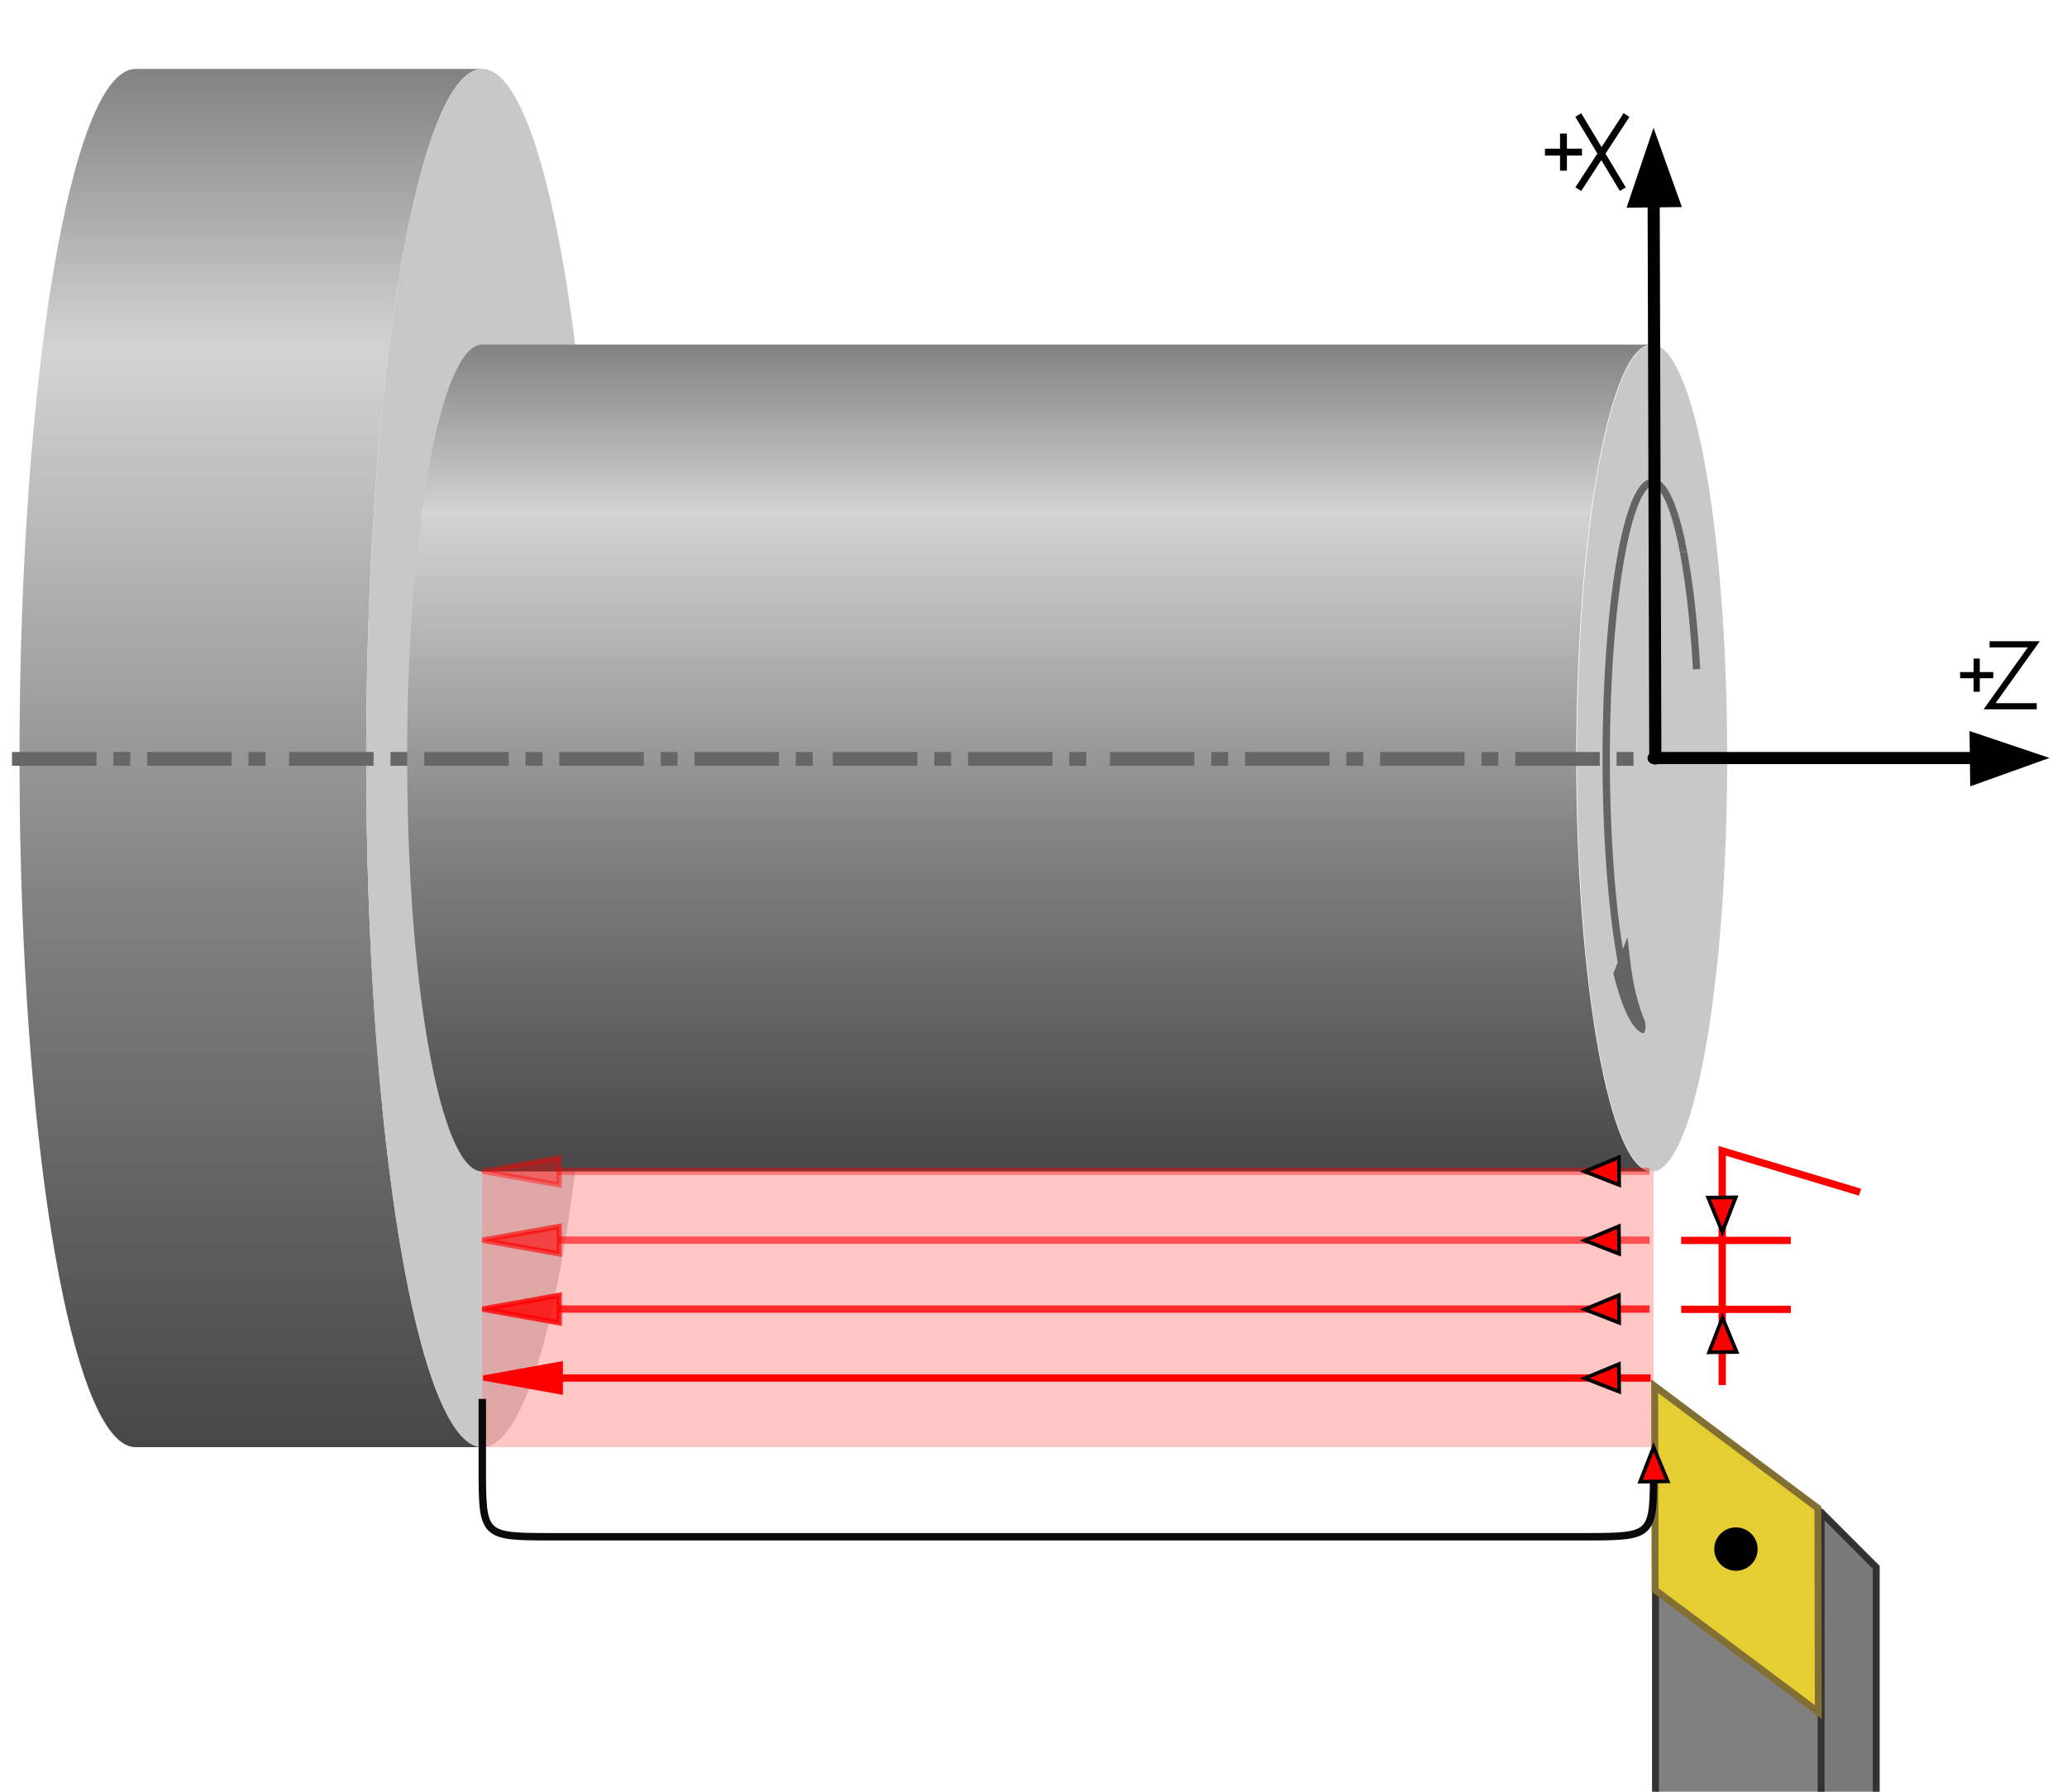 <?xml version="1.0" encoding="UTF-8" standalone="no"?>
<!-- Created with Inkscape (http://www.inkscape.org/) -->

<svg
   id="svg2726"
   sodipodi:version="0.32"
   inkscape:version="1.2.2 (732a01da63, 2022-12-09)"
   width="150"
   height="130"
   version="1.0"
   sodipodi:docname="left_outer_full_ex3d.svg"
   inkscape:output_extension="org.inkscape.output.svg.inkscape"
   viewBox="0 0 150 130"
   xmlns:inkscape="http://www.inkscape.org/namespaces/inkscape"
   xmlns:sodipodi="http://sodipodi.sourceforge.net/DTD/sodipodi-0.dtd"
   xmlns:xlink="http://www.w3.org/1999/xlink"
   xmlns="http://www.w3.org/2000/svg"
   xmlns:svg="http://www.w3.org/2000/svg"
   xmlns:rdf="http://www.w3.org/1999/02/22-rdf-syntax-ns#"
   xmlns:cc="http://creativecommons.org/ns#"
   xmlns:dc="http://purl.org/dc/elements/1.1/">
  <sodipodi:namedview
     inkscape:window-height="1051"
     inkscape:window-width="1773"
     inkscape:pageshadow="2"
     inkscape:pageopacity="0.0"
     guidetolerance="10.0"
     gridtolerance="10.0"
     objecttolerance="5"
     borderopacity="1.0"
     bordercolor="#666666"
     pagecolor="#ffffff"
     id="base"
     showgrid="true"
     showguides="true"
     inkscape:guide-bbox="true"
     inkscape:zoom="5.8434654"
     inkscape:cx="92.154221"
     inkscape:cy="62.890764"
     inkscape:current-layer="svg2726"
     inkscape:object-paths="true"
     inkscape:object-nodes="false"
     inkscape:snap-bbox="true"
     inkscape:snap-nodes="true"
     inkscape:showpageshadow="2"
     inkscape:pagecheckerboard="0"
     inkscape:deskcolor="#d1d1d1"
     inkscape:window-x="-9"
     inkscape:window-y="-9"
     inkscape:window-maximized="1">
    <inkscape:grid
       type="xygrid"
       id="grid5944"
       visible="true"
       enabled="true"
       dotted="false"
       color="#0000ff"
       opacity="0.125"
       empcolor="#0000ff"
       empopacity="0.251"
       empspacing="5"
       spacingx="1px"
       spacingy="1px"
       originx="0"
       originy="0" />
  </sodipodi:namedview>
  <defs
     id="defs2729">
    <linearGradient
       id="linearGradient6779">
      <stop
         style="stop-color:#000000;stop-opacity:1;"
         offset="0"
         id="stop6781" />
      <stop
         style="stop-color:#000000;stop-opacity:0.502;"
         offset="1"
         id="stop6783" />
    </linearGradient>
    <linearGradient
       id="linearGradient3235">
      <stop
         style="stop-color:#828282;stop-opacity:1;"
         offset="0"
         id="stop3237" />
      <stop
         id="stop3243"
         offset="0.203"
         style="stop-color:#d3d3d3;stop-opacity:1;" />
      <stop
         style="stop-color:#828282;stop-opacity:1;"
         offset="0.602"
         id="stop3245" />
      <stop
         style="stop-color:#474747;stop-opacity:1;"
         offset="1"
         id="stop3239" />
    </linearGradient>
    <inkscape:perspective
       sodipodi:type="inkscape:persp3d"
       inkscape:vp_x="1.2354 : 157.76 : 1"
       inkscape:vp_y="5.8914e-14 : 1305.7 : 0"
       inkscape:vp_z="471.74 : 151.73 : 1"
       inkscape:persp3d-origin="236.49 : 75.341 : 1"
       id="perspective13" />
    <marker
       markerWidth="8.5"
       markerHeight="5"
       markerUnits="strokeWidth"
       orient="auto"
       style="overflow:visible"
       id="Arrow5REnd">
      <path
         d="m 0.1,0.5 c 0.53,-0.14 0.53,-0.86 0,-1 l -8.1,-2 v 5 l 8.15,-2 z"
         id="polygonArrow5REnd" />
    </marker>
    <marker
       markerWidth="8.5"
       markerHeight="5"
       markerUnits="strokeWidth"
       orient="auto"
       style="overflow:visible"
       id="Arrow5REnd_foged">
      <use
         xlink:href="#polygonArrow5REnd"
         style="fill:#606060"
         id="use3048" />
    </marker>
    <linearGradient
       inkscape:collect="always"
       xlink:href="#linearGradient6779"
       id="linearGradient12725"
       gradientUnits="userSpaceOnUse"
       x1="90"
       y1="80"
       x2="140"
       y2="30"
       gradientTransform="matrix(0.966,-0.259,0.259,0.966,-20.373,26.248)" />
    <linearGradient
       inkscape:collect="always"
       xlink:href="#linearGradient3235"
       id="linearGradient12731"
       gradientUnits="userSpaceOnUse"
       spreadMethod="reflect"
       x1="50"
       y1="40"
       x2="50"
       y2="140"
       gradientTransform="matrix(0.281,0,0,1,9.72,-35)" />
    <linearGradient
       inkscape:collect="always"
       xlink:href="#linearGradient3235"
       id="linearGradient12808"
       gradientUnits="userSpaceOnUse"
       spreadMethod="reflect"
       x1="50"
       y1="40"
       x2="50"
       y2="140" />
    <linearGradient
       inkscape:collect="always"
       xlink:href="#linearGradient6779"
       id="linearGradient12810"
       gradientUnits="userSpaceOnUse"
       gradientTransform="matrix(0.966,-0.259,0.259,0.966,-20.373,26.248)"
       x1="90"
       y1="80"
       x2="140"
       y2="30" />
    <linearGradient
       inkscape:collect="always"
       xlink:href="#linearGradient3235"
       id="linearGradient9665"
       gradientUnits="userSpaceOnUse"
       gradientTransform="matrix(0.182,0,0,0.6,339.09,26)"
       x1="50"
       y1="40"
       x2="50"
       y2="140"
       spreadMethod="reflect" />
    <marker
       markerWidth="8.5"
       markerHeight="5"
       markerUnits="strokeWidth"
       orient="auto"
       style="overflow:visible"
       id="Arrow5REnd-8">
      <path
         d="m 0.1,0.5 c 0.53,-0.14 0.53,-0.86 0,-1 l -8.1,-2 v 5 l 8.15,-2 z"
         id="polygonArrow5REnd-2" />
    </marker>
  </defs>
  <g
     id="g10609"
     transform="matrix(0.5,0,0,0.5,86.366,-100.753)">
    <path
       d="m 51.497,223.58 h 5.38"
       fill="none"
       stroke="#000000"
       stroke-miterlimit="10"
       pointer-events="none"
       id="path5649"
       style="stroke-width:1" />
    <path
       d="m 54.187,220.89 -10e-7,5.38"
       fill="none"
       stroke="#000000"
       stroke-miterlimit="10"
       pointer-events="none"
       id="path5651"
       style="stroke-width:1" />
    <path
       d="m 62.797,228.96 -6.46,-10.76"
       fill="none"
       stroke="#000000"
       stroke-miterlimit="10"
       pointer-events="none"
       id="path5653"
       style="stroke-width:1" />
    <path
       d="m 56.337,228.96 7,-10.76"
       fill="none"
       stroke="#000000"
       stroke-miterlimit="10"
       pointer-events="none"
       id="path5655"
       style="stroke-width:1" />
  </g>
  <g
     id="g28459"
     transform="matrix(0.524,0,0,0.524,69.589,27.138)">
    <path
       d="m 149.266,46 h -6.533 l 6.123,-8.574 -6.123,9e-6"
       fill="none"
       stroke="#000000"
       stroke-miterlimit="10"
       pointer-events="none"
       id="path5657"
       style="stroke-width:0.854" />
    <path
       d="m 138.652,41.696 h 4.594"
       fill="none"
       stroke="#000000"
       stroke-miterlimit="10"
       pointer-events="none"
       id="path5659"
       style="stroke-width:0.854" />
    <path
       d="m 140.949,39.399 v 4.594"
       fill="none"
       stroke="#000000"
       stroke-miterlimit="10"
       pointer-events="none"
       id="path5661"
       style="stroke-width:0.854" />
  </g>
  <path
     style="display:inline;overflow:visible;visibility:visible;fill:url(#linearGradient12731);fill-opacity:1;fill-rule:evenodd;stroke:none;stroke-width:0.53;stroke-linecap:butt;stroke-linejoin:bevel;stroke-miterlimit:4;stroke-dashoffset:4.8;stroke-opacity:1;marker:none;marker-start:none;marker-mid:none;marker-end:none;enable-background:accumulate"
     d="M 35,105 C 30.349,105 26.573,82.4 26.573,55 26.573,27.4 30.349,5 35,5 H 9.841 C 5.189,5 1.414,27.4 1.414,55 c 0,2.21 0.024,4.386 0.071,6.52 C 2.024,86.043 5.562,105 9.841,105"
     id="path2413-1"
     sodipodi:nodetypes="csccssc" />
  <ellipse
     id="path3226-5"
     style="display:inline;overflow:visible;visibility:visible;fill:#c8c8c8;fill-opacity:1;fill-rule:evenodd;stroke:none;stroke-width:0.373;stroke-linecap:butt;stroke-linejoin:bevel;stroke-miterlimit:4;stroke-dasharray:none;stroke-dashoffset:4.8;stroke-opacity:1;marker:none;marker-start:none;marker-mid:none;marker-end:none;enable-background:accumulate"
     cx="35.001"
     cy="55.001"
     rx="8.426"
     ry="49.999" />
  <g
     id="g9784"
     transform="translate(-282.901,-25)">
    <path
       style="display:inline;overflow:visible;visibility:visible;fill:url(#linearGradient9665);fill-opacity:1;fill-rule:evenodd;stroke:none;stroke-width:0.33;stroke-linecap:butt;stroke-linejoin:bevel;stroke-miterlimit:4;stroke-dashoffset:4.8;stroke-opacity:1;marker:none;marker-start:none;marker-mid:none;marker-end:none;enable-background:accumulate"
       d="m 402.742,110 c -3.011,0 -5.455,-13.56 -5.455,-30 C 397.287,63.44 399.731,50 402.742,50 h -84.84 c -3.011,0 -5.455,13.44 -5.455,30 0,1.326 0.016,2.632 0.046,3.912 0.349,14.714 2.639,26.088 5.409,26.088"
       id="path2413-1-2"
       sodipodi:nodetypes="csccssc" />
    <ellipse
       id="path3226-5-5"
       style="display:inline;overflow:visible;visibility:visible;fill:#c8c8c8;fill-opacity:1;fill-rule:evenodd;stroke:none;stroke-width:0.233;stroke-linecap:butt;stroke-linejoin:bevel;stroke-miterlimit:4;stroke-dasharray:none;stroke-dashoffset:4.8;stroke-opacity:1;marker:none;marker-start:none;marker-mid:none;marker-end:none;enable-background:accumulate"
       cx="402.788"
       cy="80.001"
       rx="5.454"
       ry="29.999" />
  </g>
  <g
     id="g9732"
     transform="translate(-260.633,-25)">
    <path
       sodipodi:open="true"
       sodipodi:end="5.9551"
       sodipodi:start="5.4383"
       d="m 382.801,65.042 a 3.37,20.001 0 0 1 0.953,8.514"
       sodipodi:ry="20.000673"
       sodipodi:rx="3.3701088"
       sodipodi:cy="80.000511"
       sodipodi:cx="380.5643"
       id="path3265-2"
       style="display:inline;overflow:visible;visibility:visible;fill:none;fill-opacity:1;fill-rule:evenodd;stroke:#646464;stroke-width:0.53;stroke-linecap:butt;stroke-linejoin:bevel;stroke-miterlimit:4;stroke-dasharray:none;stroke-dashoffset:4.8;stroke-opacity:1;marker:none;marker-start:none;marker-mid:none;marker-end:none;enable-background:accumulate"
       sodipodi:type="arc"
       sodipodi:arc-type="arc" />
    <path
       sodipodi:type="arc"
       style="display:inline;overflow:visible;visibility:visible;fill:none;fill-opacity:1;fill-rule:evenodd;stroke:#646464;stroke-width:0.53;stroke-linecap:butt;stroke-linejoin:bevel;stroke-miterlimit:4;stroke-dasharray:none;stroke-dashoffset:4.8;stroke-opacity:1;marker:none;marker-start:none;marker-mid:none;marker-end:none;enable-background:accumulate"
       id="path3796-8"
       sodipodi:cx="380.5643"
       sodipodi:cy="80.000511"
       sodipodi:rx="3.3701088"
       sodipodi:ry="20.000673"
       d="m 379.791,99.467 a 3.37,20.001 0 0 1 -2.569,-16.926 3.37,20.001 0 0 1 1.767,-20.222 3.37,20.001 0 0 1 3.811,2.716"
       sodipodi:start="1.8024"
       sodipodi:end="5.4378"
       sodipodi:open="true"
       sodipodi:arc-type="arc" />
    <path
       style="fill:#646464;fill-opacity:1;fill-rule:evenodd;stroke:none;stroke-width:0.53px;stroke-linecap:butt;stroke-linejoin:miter;stroke-opacity:1"
       d="M 379.854,99.94 C 380,100.1 380.107,99.49 380,99.1 379.098,96.89 378.972,95.02 378.739,93 l -1.025,2.63 c 0.624,2.54 1.393,4.12 2.152,4.34 z"
       id="Arrow_C-1"
       sodipodi:nodetypes="cccccc"
       inkscape:transform-center-x="0.76712615"
       inkscape:transform-center-y="-2.9786" />
  </g>
  <path
     style="fill:#ff7676;fill-opacity:0.417;fill-rule:evenodd;stroke:none;stroke-width:0.867;stroke-linecap:butt;stroke-linejoin:miter;stroke-miterlimit:4;stroke-dasharray:5.201, 0.867;stroke-dashoffset:0;stroke-opacity:0.343"
     d="m 120,85 v 15 H 104.887 35.001 V 85"
     id="path11139-3"
     sodipodi:nodetypes="ccccc" />
  <path
     style="fill:#ff7676;fill-opacity:0.417;fill-rule:evenodd;stroke:none;stroke-width:0.5;stroke-linecap:butt;stroke-linejoin:miter;stroke-miterlimit:4;stroke-dasharray:3.003, 0.5;stroke-dashoffset:0;stroke-opacity:0.343"
     d="m 120,100 v 5 H 104.887 35 v -5"
     id="path11139-3-0"
     sodipodi:nodetypes="ccccc" />
  <g
     id="g5792"
     transform="translate(62.433,50.76)">
    <g
       id="g10689"
       transform="translate(2.343,4.785)">
      <path
         d="m 44.4,65.12 h 33.93 l 4,4 V 81.14 H 48.4 l -4,-4 z"
         fill="#808080"
         stroke="#333333"
         stroke-width="0.5"
         stroke-miterlimit="10"
         pointer-events="none"
         id="path5637"
         transform="matrix(0,-1,-1,0,136.5,136.5)" />
      <path
         d="m 44.4,65.12 h 33.93 l 4,4 H 48.4 Z"
         fill-opacity="0.05"
         fill="#000000"
         stroke="none"
         transform="matrix(0,-1,-1,0,136.5,136.5)"
         pointer-events="none"
         id="path5639" />
      <path
         d="m 44.4,65.12 4,4 v 12.02 l -4,-4 z"
         fill-opacity="0.1"
         fill="#000000"
         stroke="none"
         transform="matrix(0,-1,-1,0,136.5,136.5)"
         pointer-events="none"
         id="path5641" />
      <path
         d="M 48.4,81.14 V 69.12 l -4,-4 m 4,4 h 33.93"
         fill="none"
         stroke="#333333"
         stroke-width="0.5"
         stroke-miterlimit="10"
         transform="matrix(0,-1,-1,0,136.5,136.5)"
         pointer-events="none"
         id="path5643" />
      <path
         d="M 61.24,43.62 67.85,56.85 61.24,70.08 54.63,56.85 Z"
         fill="#e4ce32"
         stroke="#826f34"
         stroke-width="0.5"
         stroke-miterlimit="10"
         transform="rotate(-26.67,61.24,56.85)"
         pointer-events="none"
         id="path5645" />
      <circle
         cx="61.2"
         cy="56.85"
         fill="#000000"
         stroke="#000000"
         stroke-width="0.5"
         pointer-events="none"
         id="ellipse5647"
         r="1.323" />
    </g>
  </g>
  <path
     d="m 20.978,55.063 h 6.13"
     fill="none"
     stroke="#666666"
     stroke-miterlimit="10"
     pointer-events="none"
     id="path5615-7"
     style="stroke-width:1" />
  <path
     d="m 28.338,55.062 h 1.22"
     fill="none"
     stroke="#666666"
     stroke-miterlimit="10"
     pointer-events="none"
     id="path5617-0"
     style="stroke-width:1" />
  <path
     d="m 30.788,55.062 6.13,1e-5"
     fill="none"
     stroke="#666666"
     stroke-miterlimit="10"
     pointer-events="none"
     id="path5619-9"
     style="stroke-width:1" />
  <path
     d="m 38.138,55.063 h 1.23"
     fill="none"
     stroke="#666666"
     stroke-miterlimit="10"
     pointer-events="none"
     id="path5621-7"
     style="stroke-width:1" />
  <path
     d="m 40.588,55.063 h 6.13"
     fill="none"
     stroke="#666666"
     stroke-miterlimit="10"
     pointer-events="none"
     id="path5623-2"
     style="stroke-width:1" />
  <path
     d="m 47.948,55.062 h 1.22"
     fill="none"
     stroke="#666666"
     stroke-miterlimit="10"
     pointer-events="none"
     id="path5625-1"
     style="stroke-width:1" />
  <path
     d="m 50.398,55.063 h 6.13"
     fill="none"
     stroke="#666666"
     stroke-miterlimit="10"
     pointer-events="none"
     id="path5627-7"
     style="stroke-width:1" />
  <path
     d="m 57.748,55.062 1.23,1e-5"
     fill="none"
     stroke="#666666"
     stroke-miterlimit="10"
     pointer-events="none"
     id="path5629-0"
     style="stroke-width:1" />
  <path
     d="m 0.873,55.062 h 6.13"
     fill="none"
     stroke="#666666"
     stroke-miterlimit="10"
     pointer-events="none"
     id="path5623"
     style="stroke-width:1" />
  <path
     d="M 8.233,55.062 H 9.453"
     fill="none"
     stroke="#666666"
     stroke-miterlimit="10"
     pointer-events="none"
     id="path5625"
     style="stroke-width:1" />
  <path
     d="m 10.683,55.062 h 6.13"
     fill="none"
     stroke="#666666"
     stroke-miterlimit="10"
     pointer-events="none"
     id="path5627"
     style="stroke-width:1" />
  <path
     d="m 18.033,55.062 1.23,1e-5"
     fill="none"
     stroke="#666666"
     stroke-miterlimit="10"
     pointer-events="none"
     id="path5629"
     style="stroke-width:1" />
  <path
     d="m 80.543,55.063 h 6.13"
     fill="none"
     stroke="#666666"
     stroke-miterlimit="10"
     pointer-events="none"
     id="path5615-7-1"
     style="stroke-width:1" />
  <path
     d="m 87.903,55.062 h 1.22"
     fill="none"
     stroke="#666666"
     stroke-miterlimit="10"
     pointer-events="none"
     id="path5617-0-9"
     style="stroke-width:1" />
  <path
     d="m 90.353,55.062 6.13,1e-5"
     fill="none"
     stroke="#666666"
     stroke-miterlimit="10"
     pointer-events="none"
     id="path5619-9-5"
     style="stroke-width:1" />
  <path
     d="m 97.703,55.063 h 1.23"
     fill="none"
     stroke="#666666"
     stroke-miterlimit="10"
     pointer-events="none"
     id="path5621-7-7"
     style="stroke-width:1" />
  <path
     d="m 100.153,55.063 h 6.13"
     fill="none"
     stroke="#666666"
     stroke-miterlimit="10"
     pointer-events="none"
     id="path5623-2-3"
     style="stroke-width:1" />
  <path
     d="m 107.513,55.062 h 1.22"
     fill="none"
     stroke="#666666"
     stroke-miterlimit="10"
     pointer-events="none"
     id="path5625-1-3"
     style="stroke-width:1" />
  <path
     d="m 109.963,55.063 h 6.13"
     fill="none"
     stroke="#666666"
     stroke-miterlimit="10"
     pointer-events="none"
     id="path5627-7-4"
     style="stroke-width:1" />
  <path
     d="m 117.313,55.062 1.23,1e-5"
     fill="none"
     stroke="#666666"
     stroke-miterlimit="10"
     pointer-events="none"
     id="path5629-0-9"
     style="stroke-width:1" />
  <path
     d="m 60.438,55.062 h 6.13"
     fill="none"
     stroke="#666666"
     stroke-miterlimit="10"
     pointer-events="none"
     id="path5623-4"
     style="stroke-width:1" />
  <path
     d="m 67.798,55.062 h 1.22"
     fill="none"
     stroke="#666666"
     stroke-miterlimit="10"
     pointer-events="none"
     id="path5625-7"
     style="stroke-width:1" />
  <path
     d="m 70.248,55.062 h 6.13"
     fill="none"
     stroke="#666666"
     stroke-miterlimit="10"
     pointer-events="none"
     id="path5627-2"
     style="stroke-width:1" />
  <path
     d="m 77.598,55.062 1.23,1e-5"
     fill="none"
     stroke="#666666"
     stroke-miterlimit="10"
     pointer-events="none"
     id="path5629-2"
     style="stroke-width:1" />
  <g
     id="g5628-3"
     transform="matrix(3.78,0,0,-3.78,8.55,251.726)">
    <path
       style="fill:#ff0000;fill-opacity:1;stroke:#ff0000;stroke-width:0.14;stroke-dasharray:none;stroke-dashoffset:0;stroke-opacity:1"
       d="M 8.479,40.144 29.427,40.144"
       id="path35312-2"
       sodipodi:nodetypes="cc" />
    <path
       style="fill:#ff0000;fill-opacity:1;stroke:#ff0000;stroke-width:0.1;stroke-linecap:butt;stroke-linejoin:miter;stroke-dasharray:none"
       d="M 8.495,40.409 7.019,40.144 8.495,39.88 Z"
       id="path4843-2-6-0"
       sodipodi:nodetypes="cccc" />
  </g>
  <g
     id="g5628-3-7"
     transform="matrix(3.78,0,0,-3.78,8.472,246.725)">
    <path
       style="fill:#ff0000;fill-opacity:0.8;stroke:#ff0000;stroke-width:0.14;stroke-dasharray:none;stroke-dashoffset:0;stroke-opacity:0.801"
       d="M 8.479,40.144 29.427,40.144"
       id="path35312-2-2"
       sodipodi:nodetypes="cc" />
    <path
       style="fill:#ff0000;fill-opacity:0.8;stroke:#ff0000;stroke-width:0.1;stroke-linecap:butt;stroke-linejoin:miter;stroke-dasharray:none;stroke-opacity:0.801"
       d="M 8.495,40.409 7.019,40.144 8.495,39.88 Z"
       id="path4843-2-6-0-4"
       sodipodi:nodetypes="cccc" />
  </g>
  <g
     id="g5628-3-2"
     transform="matrix(3.78,0,0,-3.78,8.472,241.725)">
    <path
       style="fill:#ff0000;fill-opacity:0.6;stroke:#ff0000;stroke-width:0.14;stroke-dasharray:none;stroke-dashoffset:0;stroke-opacity:0.6"
       d="M 8.479,40.144 29.427,40.144"
       id="path35312-2-1"
       sodipodi:nodetypes="cc" />
    <path
       style="fill:#ff0000;fill-opacity:0.6;stroke:#ff0000;stroke-width:0.1;stroke-linecap:butt;stroke-linejoin:miter;stroke-dasharray:none;stroke-opacity:0.6"
       d="M 8.495,40.409 7.019,40.144 8.495,39.88 Z"
       id="path4843-2-6-0-9"
       sodipodi:nodetypes="cccc" />
  </g>
  <g
     id="g5628-3-6"
     transform="matrix(3.78,0,0,-3.78,8.472,236.725)">
    <path
       style="fill:#ff0000;fill-opacity:0.4;stroke:#ff0000;stroke-width:0.14;stroke-dasharray:none;stroke-dashoffset:0;stroke-opacity:0.4"
       d="M 8.479,40.144 29.427,40.144"
       id="path35312-2-8"
       sodipodi:nodetypes="cc" />
    <path
       style="fill:#ff0000;fill-opacity:0.4;stroke:#ff0000;stroke-width:0.1;stroke-linecap:butt;stroke-linejoin:miter;stroke-dasharray:none;stroke-opacity:0.4"
       d="M 8.495,40.409 7.019,40.144 8.495,39.88 Z"
       id="path4843-2-6-0-5"
       sodipodi:nodetypes="cccc" />
  </g>
  <path
     style="fill:none;fill-rule:evenodd;stroke:#000000;stroke-width:0.878;stroke-linecap:round;stroke-linejoin:miter;stroke-miterlimit:4;stroke-dasharray:none;stroke-opacity:1;marker-start:none"
     d="m 120,55 h 27.023"
     id="path3788-0"
     sodipodi:nodetypes="cc" />
  <g
     id="g28246-5"
     transform="matrix(0,-0.988,1,0,70,158.312)">
    <path
       style="fill:none;fill-rule:evenodd;stroke:#000000;stroke-width:0.881;stroke-linecap:round;stroke-linejoin:miter;stroke-miterlimit:4;stroke-dasharray:none;stroke-opacity:1;marker-start:none"
       d="M 104.528,50.125 147.023,50"
       id="path3788-0-3"
       sodipodi:nodetypes="cc" />
  </g>
  <path
     style="fill:none;stroke:#000000;stroke-width:0.538;stroke-dasharray:none;stroke-opacity:0.957"
     d="m 35,101.5 v 5 c 0,4.963 0.012,5 5,5 h 75 c 5.007,0 5,-0.029 5,-5"
     id="path6448"
     sodipodi:nodetypes="ccccc" />
  <path
     style="fill:#ff0000;fill-opacity:1;stroke:#ff0000;stroke-width:0.529;stroke-dasharray:none;stroke-dashoffset:0;stroke-opacity:1"
     d="m 122,95 7.958,8.54e-4"
     id="path35312-2-5-9"
     sodipodi:nodetypes="cc" />
  <path
     style="fill:none;fill-opacity:1;stroke:#ff0000;stroke-width:0.529;stroke-dasharray:none;stroke-dashoffset:0;stroke-opacity:1"
     d="m 134.979,86.499 -10,-3 v 17"
     id="path35312-2-5-9-2"
     sodipodi:nodetypes="ccc" />
  <path
     style="fill:#ff0000;fill-opacity:1;stroke:#ff0000;stroke-width:0.529;stroke-dasharray:none;stroke-dashoffset:0;stroke-opacity:1"
     d="m 122,90 7.958,8.54e-4"
     id="path35312-2-5-9-3"
     sodipodi:nodetypes="cc" />
  <path
     style="fill:#ff0000;fill-opacity:1;stroke:#010101;stroke-width:0.267;stroke-linecap:butt;stroke-linejoin:miter;stroke-dasharray:none"
     d="m 125.962,86.874 -0.975,2.501 -1.028,-2.479 z"
     id="path4843-0-3"
     sodipodi:nodetypes="cccc" />
  <path
     style="fill:#ff0000;fill-opacity:1;stroke:#010101;stroke-width:0.267;stroke-linecap:butt;stroke-linejoin:miter;stroke-dasharray:none"
     d="M 124.025,98.115 125,95.614 l 1.028,2.479 z"
     id="path4843-0-3-4"
     sodipodi:nodetypes="cccc" />
  <path
     style="fill:#ff0000;fill-opacity:1;stroke:#010101;stroke-width:0.267;stroke-linecap:butt;stroke-linejoin:miter;stroke-dasharray:none"
     d="M 117.501,85.975 115,85 l 2.479,-1.028 z"
     id="path4843-0-3-4-1"
     sodipodi:nodetypes="cccc" />
  <path
     style="fill:#ff0000;fill-opacity:1;stroke:#010101;stroke-width:0.267;stroke-linecap:butt;stroke-linejoin:miter;stroke-dasharray:none"
     d="M 117.501,90.975 115,90 l 2.479,-1.028 z"
     id="path4843-0-3-4-1-5"
     sodipodi:nodetypes="cccc" />
  <path
     style="fill:#ff0000;fill-opacity:1;stroke:#010101;stroke-width:0.267;stroke-linecap:butt;stroke-linejoin:miter;stroke-dasharray:none"
     d="M 117.501,95.975 115,95 l 2.479,-1.028 z"
     id="path4843-0-3-4-1-1"
     sodipodi:nodetypes="cccc" />
  <path
     style="fill:#ff0000;fill-opacity:1;stroke:#010101;stroke-width:0.267;stroke-linecap:butt;stroke-linejoin:miter;stroke-dasharray:none"
     d="M 117.501,100.975 115,100 l 2.479,-1.028 z"
     id="path4843-0-3-4-1-50"
     sodipodi:nodetypes="cccc" />
  <path
     style="fill:#ff0000;fill-opacity:1;stroke:#010101;stroke-width:0.267;stroke-linecap:butt;stroke-linejoin:miter;stroke-dasharray:none"
     d="M 119.025,107.501 120,105 l 1.028,2.479 z"
     id="path4843-0-3-4-1-8"
     sodipodi:nodetypes="cccc" />
  <path
     style="fill:#000000;fill-opacity:1;stroke:#010101;stroke-width:0.479;stroke-linecap:butt;stroke-linejoin:miter;stroke-dasharray:none"
     d="M 143.171,53.374 148,55 l -4.788,1.715 z"
     id="path4843-0-3-4-1-6"
     sodipodi:nodetypes="cccc" />
  <path
     style="fill:#000000;fill-opacity:1;stroke:#010101;stroke-width:0.479;stroke-linecap:butt;stroke-linejoin:miter;stroke-dasharray:none"
     d="M 118.374,14.829 120,10 l 1.715,4.788 z"
     id="path4843-0-3-4-1-6-0"
     sodipodi:nodetypes="cccc" />
</svg>
